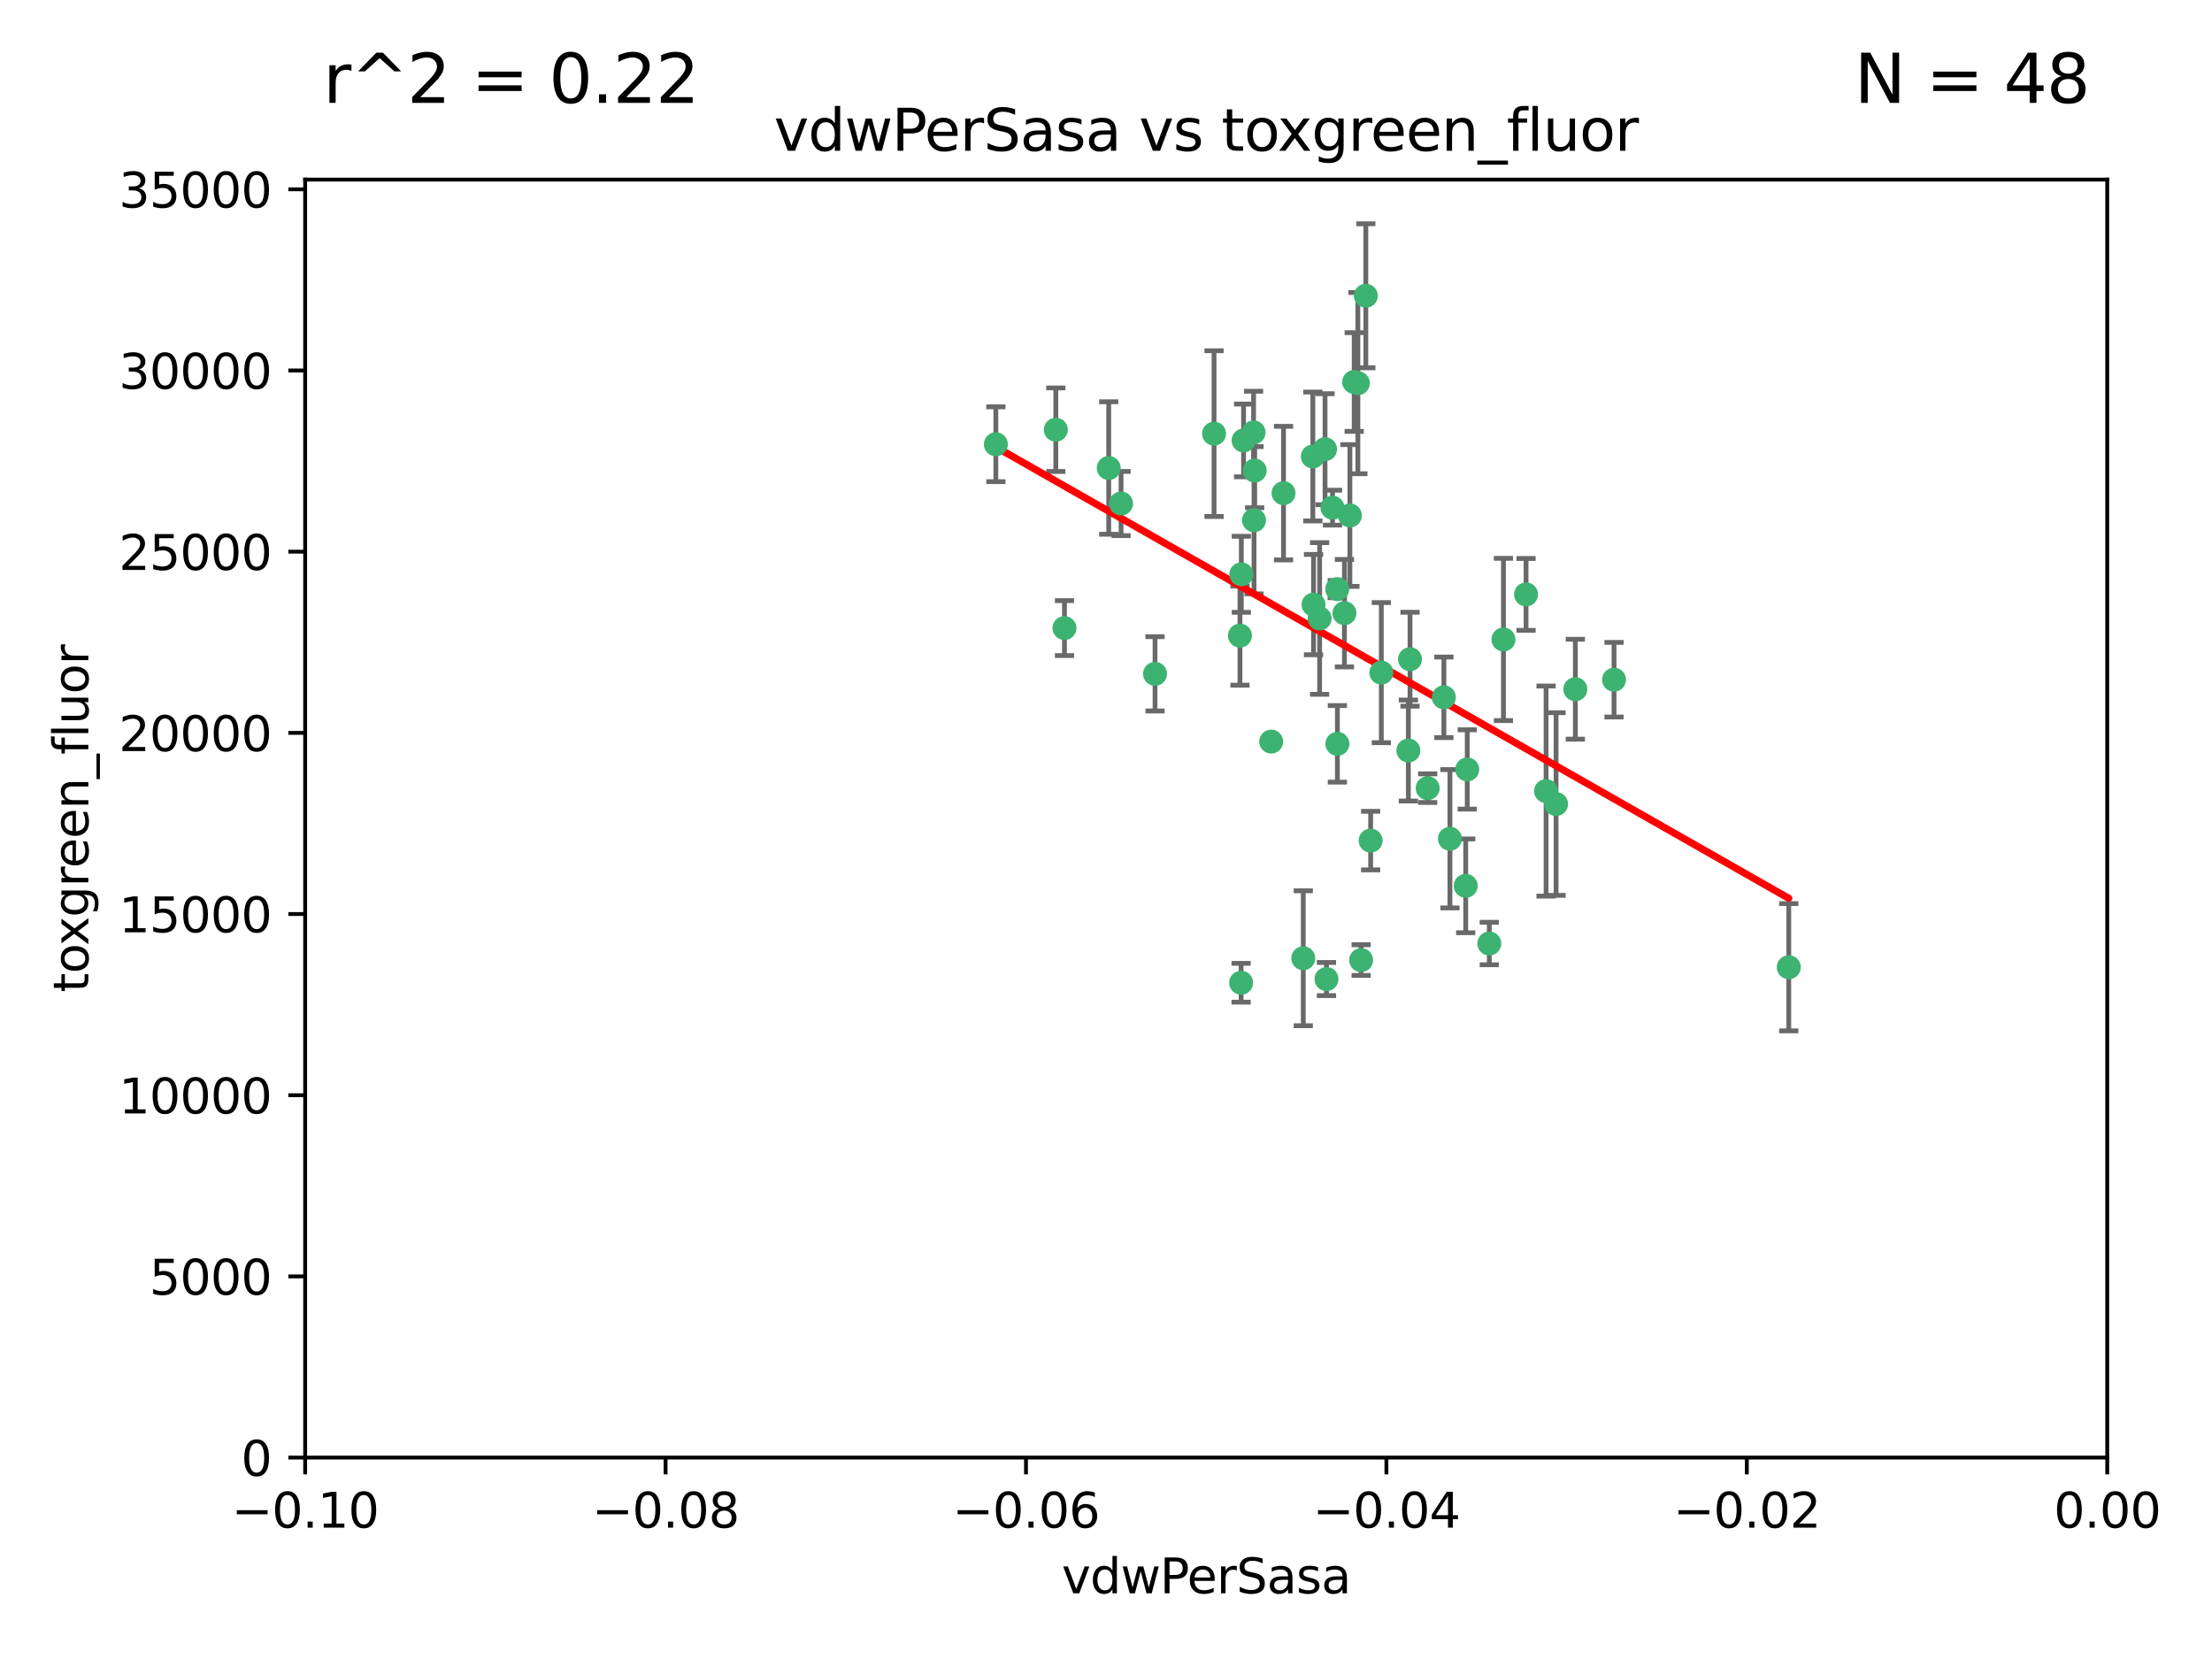 <?xml version="1.0" encoding="utf-8" standalone="no"?>
<!DOCTYPE svg PUBLIC "-//W3C//DTD SVG 1.1//EN"
  "http://www.w3.org/Graphics/SVG/1.1/DTD/svg11.dtd">
<svg xmlns:xlink="http://www.w3.org/1999/xlink" width="460.8pt" height="345.6pt" viewBox="0 0 460.8 345.6" xmlns="http://www.w3.org/2000/svg" version="1.1">
 <defs>
  <style type="text/css">*{stroke-linejoin: round; stroke-linecap: butt}</style>
 </defs>
 <g id="figure_1">
  <g id="patch_1">
   <path d="M 0 345.6 
L 460.8 345.6 
L 460.8 0 
L 0 0 
z
" style="fill: #ffffff"/>
  </g>
  <g id="axes_1">
   <g id="patch_2">
    <path d="M 63.571 303.64 
L 438.975 303.64 
L 438.975 37.411 
L 63.571 37.411 
z
" style="fill: #ffffff"/>
   </g>
   <g id="PathCollection_1">
    <defs>
     <path id="mb88986f0f3" d="M 0 1.118 
C 0.297 1.118 0.581 1 0.791 0.791 
C 1 0.581 1.118 0.297 1.118 0 
C 1.118 -0.297 1 -0.581 0.791 -0.791 
C 0.581 -1 0.297 -1.118 0 -1.118 
C -0.297 -1.118 -0.581 -1 -0.791 -0.791 
C -1 -0.581 -1.118 -0.297 -1.118 0 
C -1.118 0.297 -1 0.581 -0.791 0.791 
C -0.581 1 -0.297 1.118 0 1.118 
z
" style="stroke: #3cb371"/>
    </defs>
    <g clip-path="url(#p74498414a0)">
     <use xlink:href="#mb88986f0f3" x="261.374" y="98.026" style="fill: #3cb371; stroke: #3cb371"/>
     <use xlink:href="#mb88986f0f3" x="273.49" y="95.094" style="fill: #3cb371; stroke: #3cb371"/>
     <use xlink:href="#mb88986f0f3" x="219.944" y="89.516" style="fill: #3cb371; stroke: #3cb371"/>
     <use xlink:href="#mb88986f0f3" x="282.1" y="79.578" style="fill: #3cb371; stroke: #3cb371"/>
     <use xlink:href="#mb88986f0f3" x="267.381" y="102.727" style="fill: #3cb371; stroke: #3cb371"/>
     <use xlink:href="#mb88986f0f3" x="274.902" y="128.839" style="fill: #3cb371; stroke: #3cb371"/>
     <use xlink:href="#mb88986f0f3" x="293.731" y="137.321" style="fill: #3cb371; stroke: #3cb371"/>
     <use xlink:href="#mb88986f0f3" x="259.057" y="91.754" style="fill: #3cb371; stroke: #3cb371"/>
     <use xlink:href="#mb88986f0f3" x="273.633" y="125.947" style="fill: #3cb371; stroke: #3cb371"/>
     <use xlink:href="#mb88986f0f3" x="264.81" y="154.483" style="fill: #3cb371; stroke: #3cb371"/>
     <use xlink:href="#mb88986f0f3" x="281.206" y="107.386" style="fill: #3cb371; stroke: #3cb371"/>
     <use xlink:href="#mb88986f0f3" x="258.59" y="119.635" style="fill: #3cb371; stroke: #3cb371"/>
     <use xlink:href="#mb88986f0f3" x="282.869" y="79.819" style="fill: #3cb371; stroke: #3cb371"/>
     <use xlink:href="#mb88986f0f3" x="278.572" y="122.72" style="fill: #3cb371; stroke: #3cb371"/>
     <use xlink:href="#mb88986f0f3" x="276.328" y="203.953" style="fill: #3cb371; stroke: #3cb371"/>
     <use xlink:href="#mb88986f0f3" x="261.143" y="90.084" style="fill: #3cb371; stroke: #3cb371"/>
     <use xlink:href="#mb88986f0f3" x="278.602" y="154.954" style="fill: #3cb371; stroke: #3cb371"/>
     <use xlink:href="#mb88986f0f3" x="233.536" y="104.896" style="fill: #3cb371; stroke: #3cb371"/>
     <use xlink:href="#mb88986f0f3" x="293.388" y="156.348" style="fill: #3cb371; stroke: #3cb371"/>
     <use xlink:href="#mb88986f0f3" x="277.586" y="105.756" style="fill: #3cb371; stroke: #3cb371"/>
     <use xlink:href="#mb88986f0f3" x="230.966" y="97.498" style="fill: #3cb371; stroke: #3cb371"/>
     <use xlink:href="#mb88986f0f3" x="207.456" y="92.545" style="fill: #3cb371; stroke: #3cb371"/>
     <use xlink:href="#mb88986f0f3" x="252.908" y="90.332" style="fill: #3cb371; stroke: #3cb371"/>
     <use xlink:href="#mb88986f0f3" x="283.547" y="200.005" style="fill: #3cb371; stroke: #3cb371"/>
     <use xlink:href="#mb88986f0f3" x="221.75" y="130.84" style="fill: #3cb371; stroke: #3cb371"/>
     <use xlink:href="#mb88986f0f3" x="271.497" y="199.62" style="fill: #3cb371; stroke: #3cb371"/>
     <use xlink:href="#mb88986f0f3" x="261.237" y="108.373" style="fill: #3cb371; stroke: #3cb371"/>
     <use xlink:href="#mb88986f0f3" x="240.614" y="140.37" style="fill: #3cb371; stroke: #3cb371"/>
     <use xlink:href="#mb88986f0f3" x="276.03" y="93.572" style="fill: #3cb371; stroke: #3cb371"/>
     <use xlink:href="#mb88986f0f3" x="280.072" y="127.738" style="fill: #3cb371; stroke: #3cb371"/>
     <use xlink:href="#mb88986f0f3" x="300.789" y="145.262" style="fill: #3cb371; stroke: #3cb371"/>
     <use xlink:href="#mb88986f0f3" x="287.754" y="140.122" style="fill: #3cb371; stroke: #3cb371"/>
     <use xlink:href="#mb88986f0f3" x="284.527" y="61.614" style="fill: #3cb371; stroke: #3cb371"/>
     <use xlink:href="#mb88986f0f3" x="258.305" y="132.411" style="fill: #3cb371; stroke: #3cb371"/>
     <use xlink:href="#mb88986f0f3" x="258.546" y="204.723" style="fill: #3cb371; stroke: #3cb371"/>
     <use xlink:href="#mb88986f0f3" x="297.408" y="164.19" style="fill: #3cb371; stroke: #3cb371"/>
     <use xlink:href="#mb88986f0f3" x="313.198" y="133.213" style="fill: #3cb371; stroke: #3cb371"/>
     <use xlink:href="#mb88986f0f3" x="305.654" y="160.289" style="fill: #3cb371; stroke: #3cb371"/>
     <use xlink:href="#mb88986f0f3" x="310.249" y="196.552" style="fill: #3cb371; stroke: #3cb371"/>
     <use xlink:href="#mb88986f0f3" x="302.048" y="174.728" style="fill: #3cb371; stroke: #3cb371"/>
     <use xlink:href="#mb88986f0f3" x="336.23" y="141.593" style="fill: #3cb371; stroke: #3cb371"/>
     <use xlink:href="#mb88986f0f3" x="285.529" y="175.112" style="fill: #3cb371; stroke: #3cb371"/>
     <use xlink:href="#mb88986f0f3" x="322.074" y="164.794" style="fill: #3cb371; stroke: #3cb371"/>
     <use xlink:href="#mb88986f0f3" x="328.173" y="143.576" style="fill: #3cb371; stroke: #3cb371"/>
     <use xlink:href="#mb88986f0f3" x="324.157" y="167.495" style="fill: #3cb371; stroke: #3cb371"/>
     <use xlink:href="#mb88986f0f3" x="317.903" y="123.828" style="fill: #3cb371; stroke: #3cb371"/>
     <use xlink:href="#mb88986f0f3" x="372.634" y="201.488" style="fill: #3cb371; stroke: #3cb371"/>
     <use xlink:href="#mb88986f0f3" x="305.333" y="184.534" style="fill: #3cb371; stroke: #3cb371"/>
    </g>
   </g>
   <g id="matplotlib.axis_1">
    <g id="xtick_1">
     <g id="line2d_1">
      <defs>
       <path id="med57d0c185" d="M 0 0 
L 0 3.5 
" style="stroke: #000000; stroke-width: 0.8"/>
      </defs>
      <g>
       <use xlink:href="#med57d0c185" x="63.571" y="303.64" style="stroke: #000000; stroke-width: 0.8"/>
      </g>
     </g>
     <g id="text_1">
      <!-- −0.10 -->
      <g transform="translate(48.249 318.238)scale(0.1 -0.1)">
       <defs>
        <path id="DejaVuSans-2212" d="M 678 2272 
L 4684 2272 
L 4684 1741 
L 678 1741 
L 678 2272 
z
" transform="scale(0.016)"/>
        <path id="DejaVuSans-30" d="M 2034 4250 
Q 1547 4250 1301 3770 
Q 1056 3291 1056 2328 
Q 1056 1369 1301 889 
Q 1547 409 2034 409 
Q 2525 409 2770 889 
Q 3016 1369 3016 2328 
Q 3016 3291 2770 3770 
Q 2525 4250 2034 4250 
z
M 2034 4750 
Q 2819 4750 3233 4129 
Q 3647 3509 3647 2328 
Q 3647 1150 3233 529 
Q 2819 -91 2034 -91 
Q 1250 -91 836 529 
Q 422 1150 422 2328 
Q 422 3509 836 4129 
Q 1250 4750 2034 4750 
z
" transform="scale(0.016)"/>
        <path id="DejaVuSans-2e" d="M 684 794 
L 1344 794 
L 1344 0 
L 684 0 
L 684 794 
z
" transform="scale(0.016)"/>
        <path id="DejaVuSans-31" d="M 794 531 
L 1825 531 
L 1825 4091 
L 703 3866 
L 703 4441 
L 1819 4666 
L 2450 4666 
L 2450 531 
L 3481 531 
L 3481 0 
L 794 0 
L 794 531 
z
" transform="scale(0.016)"/>
       </defs>
       <use xlink:href="#DejaVuSans-2212"/>
       <use xlink:href="#DejaVuSans-30" x="83.789"/>
       <use xlink:href="#DejaVuSans-2e" x="147.412"/>
       <use xlink:href="#DejaVuSans-31" x="179.199"/>
       <use xlink:href="#DejaVuSans-30" x="242.822"/>
      </g>
     </g>
    </g>
    <g id="xtick_2">
     <g id="line2d_2">
      <g>
       <use xlink:href="#med57d0c185" x="138.652" y="303.64" style="stroke: #000000; stroke-width: 0.8"/>
      </g>
     </g>
     <g id="text_2">
      <!-- −0.08 -->
      <g transform="translate(123.329 318.238)scale(0.1 -0.1)">
       <defs>
        <path id="DejaVuSans-38" d="M 2034 2216 
Q 1584 2216 1326 1975 
Q 1069 1734 1069 1313 
Q 1069 891 1326 650 
Q 1584 409 2034 409 
Q 2484 409 2743 651 
Q 3003 894 3003 1313 
Q 3003 1734 2745 1975 
Q 2488 2216 2034 2216 
z
M 1403 2484 
Q 997 2584 770 2862 
Q 544 3141 544 3541 
Q 544 4100 942 4425 
Q 1341 4750 2034 4750 
Q 2731 4750 3128 4425 
Q 3525 4100 3525 3541 
Q 3525 3141 3298 2862 
Q 3072 2584 2669 2484 
Q 3125 2378 3379 2068 
Q 3634 1759 3634 1313 
Q 3634 634 3220 271 
Q 2806 -91 2034 -91 
Q 1263 -91 848 271 
Q 434 634 434 1313 
Q 434 1759 690 2068 
Q 947 2378 1403 2484 
z
M 1172 3481 
Q 1172 3119 1398 2916 
Q 1625 2713 2034 2713 
Q 2441 2713 2670 2916 
Q 2900 3119 2900 3481 
Q 2900 3844 2670 4047 
Q 2441 4250 2034 4250 
Q 1625 4250 1398 4047 
Q 1172 3844 1172 3481 
z
" transform="scale(0.016)"/>
       </defs>
       <use xlink:href="#DejaVuSans-2212"/>
       <use xlink:href="#DejaVuSans-30" x="83.789"/>
       <use xlink:href="#DejaVuSans-2e" x="147.412"/>
       <use xlink:href="#DejaVuSans-30" x="179.199"/>
       <use xlink:href="#DejaVuSans-38" x="242.822"/>
      </g>
     </g>
    </g>
    <g id="xtick_3">
     <g id="line2d_3">
      <g>
       <use xlink:href="#med57d0c185" x="213.733" y="303.64" style="stroke: #000000; stroke-width: 0.8"/>
      </g>
     </g>
     <g id="text_3">
      <!-- −0.06 -->
      <g transform="translate(198.41 318.238)scale(0.1 -0.1)">
       <defs>
        <path id="DejaVuSans-36" d="M 2113 2584 
Q 1688 2584 1439 2293 
Q 1191 2003 1191 1497 
Q 1191 994 1439 701 
Q 1688 409 2113 409 
Q 2538 409 2786 701 
Q 3034 994 3034 1497 
Q 3034 2003 2786 2293 
Q 2538 2584 2113 2584 
z
M 3366 4563 
L 3366 3988 
Q 3128 4100 2886 4159 
Q 2644 4219 2406 4219 
Q 1781 4219 1451 3797 
Q 1122 3375 1075 2522 
Q 1259 2794 1537 2939 
Q 1816 3084 2150 3084 
Q 2853 3084 3261 2657 
Q 3669 2231 3669 1497 
Q 3669 778 3244 343 
Q 2819 -91 2113 -91 
Q 1303 -91 875 529 
Q 447 1150 447 2328 
Q 447 3434 972 4092 
Q 1497 4750 2381 4750 
Q 2619 4750 2861 4703 
Q 3103 4656 3366 4563 
z
" transform="scale(0.016)"/>
       </defs>
       <use xlink:href="#DejaVuSans-2212"/>
       <use xlink:href="#DejaVuSans-30" x="83.789"/>
       <use xlink:href="#DejaVuSans-2e" x="147.412"/>
       <use xlink:href="#DejaVuSans-30" x="179.199"/>
       <use xlink:href="#DejaVuSans-36" x="242.822"/>
      </g>
     </g>
    </g>
    <g id="xtick_4">
     <g id="line2d_4">
      <g>
       <use xlink:href="#med57d0c185" x="288.813" y="303.64" style="stroke: #000000; stroke-width: 0.8"/>
      </g>
     </g>
     <g id="text_4">
      <!-- −0.04 -->
      <g transform="translate(273.491 318.238)scale(0.1 -0.1)">
       <defs>
        <path id="DejaVuSans-34" d="M 2419 4116 
L 825 1625 
L 2419 1625 
L 2419 4116 
z
M 2253 4666 
L 3047 4666 
L 3047 1625 
L 3713 1625 
L 3713 1100 
L 3047 1100 
L 3047 0 
L 2419 0 
L 2419 1100 
L 313 1100 
L 313 1709 
L 2253 4666 
z
" transform="scale(0.016)"/>
       </defs>
       <use xlink:href="#DejaVuSans-2212"/>
       <use xlink:href="#DejaVuSans-30" x="83.789"/>
       <use xlink:href="#DejaVuSans-2e" x="147.412"/>
       <use xlink:href="#DejaVuSans-30" x="179.199"/>
       <use xlink:href="#DejaVuSans-34" x="242.822"/>
      </g>
     </g>
    </g>
    <g id="xtick_5">
     <g id="line2d_5">
      <g>
       <use xlink:href="#med57d0c185" x="363.894" y="303.64" style="stroke: #000000; stroke-width: 0.8"/>
      </g>
     </g>
     <g id="text_5">
      <!-- −0.02 -->
      <g transform="translate(348.572 318.238)scale(0.1 -0.1)">
       <defs>
        <path id="DejaVuSans-32" d="M 1228 531 
L 3431 531 
L 3431 0 
L 469 0 
L 469 531 
Q 828 903 1448 1529 
Q 2069 2156 2228 2338 
Q 2531 2678 2651 2914 
Q 2772 3150 2772 3378 
Q 2772 3750 2511 3984 
Q 2250 4219 1831 4219 
Q 1534 4219 1204 4116 
Q 875 4013 500 3803 
L 500 4441 
Q 881 4594 1212 4672 
Q 1544 4750 1819 4750 
Q 2544 4750 2975 4387 
Q 3406 4025 3406 3419 
Q 3406 3131 3298 2873 
Q 3191 2616 2906 2266 
Q 2828 2175 2409 1742 
Q 1991 1309 1228 531 
z
" transform="scale(0.016)"/>
       </defs>
       <use xlink:href="#DejaVuSans-2212"/>
       <use xlink:href="#DejaVuSans-30" x="83.789"/>
       <use xlink:href="#DejaVuSans-2e" x="147.412"/>
       <use xlink:href="#DejaVuSans-30" x="179.199"/>
       <use xlink:href="#DejaVuSans-32" x="242.822"/>
      </g>
     </g>
    </g>
    <g id="xtick_6">
     <g id="line2d_6">
      <g>
       <use xlink:href="#med57d0c185" x="438.975" y="303.64" style="stroke: #000000; stroke-width: 0.8"/>
      </g>
     </g>
     <g id="text_6">
      <!-- 0.00 -->
      <g transform="translate(427.842 318.238)scale(0.1 -0.1)">
       <use xlink:href="#DejaVuSans-30"/>
       <use xlink:href="#DejaVuSans-2e" x="63.623"/>
       <use xlink:href="#DejaVuSans-30" x="95.41"/>
       <use xlink:href="#DejaVuSans-30" x="159.033"/>
      </g>
     </g>
    </g>
    <g id="text_7">
     <!-- vdwPerSasa -->
     <g transform="translate(221.178 331.917)scale(0.1 -0.1)">
      <defs>
       <path id="DejaVuSans-76" d="M 191 3500 
L 800 3500 
L 1894 563 
L 2988 3500 
L 3597 3500 
L 2284 0 
L 1503 0 
L 191 3500 
z
" transform="scale(0.016)"/>
       <path id="DejaVuSans-64" d="M 2906 2969 
L 2906 4863 
L 3481 4863 
L 3481 0 
L 2906 0 
L 2906 525 
Q 2725 213 2448 61 
Q 2172 -91 1784 -91 
Q 1150 -91 751 415 
Q 353 922 353 1747 
Q 353 2572 751 3078 
Q 1150 3584 1784 3584 
Q 2172 3584 2448 3432 
Q 2725 3281 2906 2969 
z
M 947 1747 
Q 947 1113 1208 752 
Q 1469 391 1925 391 
Q 2381 391 2643 752 
Q 2906 1113 2906 1747 
Q 2906 2381 2643 2742 
Q 2381 3103 1925 3103 
Q 1469 3103 1208 2742 
Q 947 2381 947 1747 
z
" transform="scale(0.016)"/>
       <path id="DejaVuSans-77" d="M 269 3500 
L 844 3500 
L 1563 769 
L 2278 3500 
L 2956 3500 
L 3675 769 
L 4391 3500 
L 4966 3500 
L 4050 0 
L 3372 0 
L 2619 2869 
L 1863 0 
L 1184 0 
L 269 3500 
z
" transform="scale(0.016)"/>
       <path id="DejaVuSans-50" d="M 1259 4147 
L 1259 2394 
L 2053 2394 
Q 2494 2394 2734 2622 
Q 2975 2850 2975 3272 
Q 2975 3691 2734 3919 
Q 2494 4147 2053 4147 
L 1259 4147 
z
M 628 4666 
L 2053 4666 
Q 2838 4666 3239 4311 
Q 3641 3956 3641 3272 
Q 3641 2581 3239 2228 
Q 2838 1875 2053 1875 
L 1259 1875 
L 1259 0 
L 628 0 
L 628 4666 
z
" transform="scale(0.016)"/>
       <path id="DejaVuSans-65" d="M 3597 1894 
L 3597 1613 
L 953 1613 
Q 991 1019 1311 708 
Q 1631 397 2203 397 
Q 2534 397 2845 478 
Q 3156 559 3463 722 
L 3463 178 
Q 3153 47 2828 -22 
Q 2503 -91 2169 -91 
Q 1331 -91 842 396 
Q 353 884 353 1716 
Q 353 2575 817 3079 
Q 1281 3584 2069 3584 
Q 2775 3584 3186 3129 
Q 3597 2675 3597 1894 
z
M 3022 2063 
Q 3016 2534 2758 2815 
Q 2500 3097 2075 3097 
Q 1594 3097 1305 2825 
Q 1016 2553 972 2059 
L 3022 2063 
z
" transform="scale(0.016)"/>
       <path id="DejaVuSans-72" d="M 2631 2963 
Q 2534 3019 2420 3045 
Q 2306 3072 2169 3072 
Q 1681 3072 1420 2755 
Q 1159 2438 1159 1844 
L 1159 0 
L 581 0 
L 581 3500 
L 1159 3500 
L 1159 2956 
Q 1341 3275 1631 3429 
Q 1922 3584 2338 3584 
Q 2397 3584 2469 3576 
Q 2541 3569 2628 3553 
L 2631 2963 
z
" transform="scale(0.016)"/>
       <path id="DejaVuSans-53" d="M 3425 4513 
L 3425 3897 
Q 3066 4069 2747 4153 
Q 2428 4238 2131 4238 
Q 1616 4238 1336 4038 
Q 1056 3838 1056 3469 
Q 1056 3159 1242 3001 
Q 1428 2844 1947 2747 
L 2328 2669 
Q 3034 2534 3370 2195 
Q 3706 1856 3706 1288 
Q 3706 609 3251 259 
Q 2797 -91 1919 -91 
Q 1588 -91 1214 -16 
Q 841 59 441 206 
L 441 856 
Q 825 641 1194 531 
Q 1563 422 1919 422 
Q 2459 422 2753 634 
Q 3047 847 3047 1241 
Q 3047 1584 2836 1778 
Q 2625 1972 2144 2069 
L 1759 2144 
Q 1053 2284 737 2584 
Q 422 2884 422 3419 
Q 422 4038 858 4394 
Q 1294 4750 2059 4750 
Q 2388 4750 2728 4690 
Q 3069 4631 3425 4513 
z
" transform="scale(0.016)"/>
       <path id="DejaVuSans-61" d="M 2194 1759 
Q 1497 1759 1228 1600 
Q 959 1441 959 1056 
Q 959 750 1161 570 
Q 1363 391 1709 391 
Q 2188 391 2477 730 
Q 2766 1069 2766 1631 
L 2766 1759 
L 2194 1759 
z
M 3341 1997 
L 3341 0 
L 2766 0 
L 2766 531 
Q 2569 213 2275 61 
Q 1981 -91 1556 -91 
Q 1019 -91 701 211 
Q 384 513 384 1019 
Q 384 1609 779 1909 
Q 1175 2209 1959 2209 
L 2766 2209 
L 2766 2266 
Q 2766 2663 2505 2880 
Q 2244 3097 1772 3097 
Q 1472 3097 1187 3025 
Q 903 2953 641 2809 
L 641 3341 
Q 956 3463 1253 3523 
Q 1550 3584 1831 3584 
Q 2591 3584 2966 3190 
Q 3341 2797 3341 1997 
z
" transform="scale(0.016)"/>
       <path id="DejaVuSans-73" d="M 2834 3397 
L 2834 2853 
Q 2591 2978 2328 3040 
Q 2066 3103 1784 3103 
Q 1356 3103 1142 2972 
Q 928 2841 928 2578 
Q 928 2378 1081 2264 
Q 1234 2150 1697 2047 
L 1894 2003 
Q 2506 1872 2764 1633 
Q 3022 1394 3022 966 
Q 3022 478 2636 193 
Q 2250 -91 1575 -91 
Q 1294 -91 989 -36 
Q 684 19 347 128 
L 347 722 
Q 666 556 975 473 
Q 1284 391 1588 391 
Q 1994 391 2212 530 
Q 2431 669 2431 922 
Q 2431 1156 2273 1281 
Q 2116 1406 1581 1522 
L 1381 1569 
Q 847 1681 609 1914 
Q 372 2147 372 2553 
Q 372 3047 722 3315 
Q 1072 3584 1716 3584 
Q 2034 3584 2315 3537 
Q 2597 3491 2834 3397 
z
" transform="scale(0.016)"/>
      </defs>
      <use xlink:href="#DejaVuSans-76"/>
      <use xlink:href="#DejaVuSans-64" x="59.18"/>
      <use xlink:href="#DejaVuSans-77" x="122.656"/>
      <use xlink:href="#DejaVuSans-50" x="204.443"/>
      <use xlink:href="#DejaVuSans-65" x="261.121"/>
      <use xlink:href="#DejaVuSans-72" x="322.645"/>
      <use xlink:href="#DejaVuSans-53" x="363.758"/>
      <use xlink:href="#DejaVuSans-61" x="427.234"/>
      <use xlink:href="#DejaVuSans-73" x="488.514"/>
      <use xlink:href="#DejaVuSans-61" x="540.613"/>
     </g>
    </g>
   </g>
   <g id="matplotlib.axis_2">
    <g id="ytick_1">
     <g id="line2d_7">
      <defs>
       <path id="m51e994de26" d="M 0 0 
L -3.5 0 
" style="stroke: #000000; stroke-width: 0.8"/>
      </defs>
      <g>
       <use xlink:href="#m51e994de26" x="63.571" y="303.64" style="stroke: #000000; stroke-width: 0.8"/>
      </g>
     </g>
     <g id="text_8">
      <!-- 0 -->
      <g transform="translate(50.209 307.439)scale(0.1 -0.1)">
       <use xlink:href="#DejaVuSans-30"/>
      </g>
     </g>
    </g>
    <g id="ytick_2">
     <g id="line2d_8">
      <g>
       <use xlink:href="#m51e994de26" x="63.571" y="265.897" style="stroke: #000000; stroke-width: 0.8"/>
      </g>
     </g>
     <g id="text_9">
      <!-- 5000 -->
      <g transform="translate(31.121 269.696)scale(0.1 -0.1)">
       <defs>
        <path id="DejaVuSans-35" d="M 691 4666 
L 3169 4666 
L 3169 4134 
L 1269 4134 
L 1269 2991 
Q 1406 3038 1543 3061 
Q 1681 3084 1819 3084 
Q 2600 3084 3056 2656 
Q 3513 2228 3513 1497 
Q 3513 744 3044 326 
Q 2575 -91 1722 -91 
Q 1428 -91 1123 -41 
Q 819 9 494 109 
L 494 744 
Q 775 591 1075 516 
Q 1375 441 1709 441 
Q 2250 441 2565 725 
Q 2881 1009 2881 1497 
Q 2881 1984 2565 2268 
Q 2250 2553 1709 2553 
Q 1456 2553 1204 2497 
Q 953 2441 691 2322 
L 691 4666 
z
" transform="scale(0.016)"/>
       </defs>
       <use xlink:href="#DejaVuSans-35"/>
       <use xlink:href="#DejaVuSans-30" x="63.623"/>
       <use xlink:href="#DejaVuSans-30" x="127.246"/>
       <use xlink:href="#DejaVuSans-30" x="190.869"/>
      </g>
     </g>
    </g>
    <g id="ytick_3">
     <g id="line2d_9">
      <g>
       <use xlink:href="#m51e994de26" x="63.571" y="228.154" style="stroke: #000000; stroke-width: 0.8"/>
      </g>
     </g>
     <g id="text_10">
      <!-- 10000 -->
      <g transform="translate(24.759 231.953)scale(0.1 -0.1)">
       <use xlink:href="#DejaVuSans-31"/>
       <use xlink:href="#DejaVuSans-30" x="63.623"/>
       <use xlink:href="#DejaVuSans-30" x="127.246"/>
       <use xlink:href="#DejaVuSans-30" x="190.869"/>
       <use xlink:href="#DejaVuSans-30" x="254.492"/>
      </g>
     </g>
    </g>
    <g id="ytick_4">
     <g id="line2d_10">
      <g>
       <use xlink:href="#m51e994de26" x="63.571" y="190.411" style="stroke: #000000; stroke-width: 0.8"/>
      </g>
     </g>
     <g id="text_11">
      <!-- 15000 -->
      <g transform="translate(24.759 194.21)scale(0.1 -0.1)">
       <use xlink:href="#DejaVuSans-31"/>
       <use xlink:href="#DejaVuSans-35" x="63.623"/>
       <use xlink:href="#DejaVuSans-30" x="127.246"/>
       <use xlink:href="#DejaVuSans-30" x="190.869"/>
       <use xlink:href="#DejaVuSans-30" x="254.492"/>
      </g>
     </g>
    </g>
    <g id="ytick_5">
     <g id="line2d_11">
      <g>
       <use xlink:href="#m51e994de26" x="63.571" y="152.668" style="stroke: #000000; stroke-width: 0.8"/>
      </g>
     </g>
     <g id="text_12">
      <!-- 20000 -->
      <g transform="translate(24.759 156.467)scale(0.1 -0.1)">
       <use xlink:href="#DejaVuSans-32"/>
       <use xlink:href="#DejaVuSans-30" x="63.623"/>
       <use xlink:href="#DejaVuSans-30" x="127.246"/>
       <use xlink:href="#DejaVuSans-30" x="190.869"/>
       <use xlink:href="#DejaVuSans-30" x="254.492"/>
      </g>
     </g>
    </g>
    <g id="ytick_6">
     <g id="line2d_12">
      <g>
       <use xlink:href="#m51e994de26" x="63.571" y="114.925" style="stroke: #000000; stroke-width: 0.8"/>
      </g>
     </g>
     <g id="text_13">
      <!-- 25000 -->
      <g transform="translate(24.759 118.724)scale(0.1 -0.1)">
       <use xlink:href="#DejaVuSans-32"/>
       <use xlink:href="#DejaVuSans-35" x="63.623"/>
       <use xlink:href="#DejaVuSans-30" x="127.246"/>
       <use xlink:href="#DejaVuSans-30" x="190.869"/>
       <use xlink:href="#DejaVuSans-30" x="254.492"/>
      </g>
     </g>
    </g>
    <g id="ytick_7">
     <g id="line2d_13">
      <g>
       <use xlink:href="#m51e994de26" x="63.571" y="77.181" style="stroke: #000000; stroke-width: 0.8"/>
      </g>
     </g>
     <g id="text_14">
      <!-- 30000 -->
      <g transform="translate(24.759 80.981)scale(0.1 -0.1)">
       <defs>
        <path id="DejaVuSans-33" d="M 2597 2516 
Q 3050 2419 3304 2112 
Q 3559 1806 3559 1356 
Q 3559 666 3084 287 
Q 2609 -91 1734 -91 
Q 1441 -91 1130 -33 
Q 819 25 488 141 
L 488 750 
Q 750 597 1062 519 
Q 1375 441 1716 441 
Q 2309 441 2620 675 
Q 2931 909 2931 1356 
Q 2931 1769 2642 2001 
Q 2353 2234 1838 2234 
L 1294 2234 
L 1294 2753 
L 1863 2753 
Q 2328 2753 2575 2939 
Q 2822 3125 2822 3475 
Q 2822 3834 2567 4026 
Q 2313 4219 1838 4219 
Q 1578 4219 1281 4162 
Q 984 4106 628 3988 
L 628 4550 
Q 988 4650 1302 4700 
Q 1616 4750 1894 4750 
Q 2613 4750 3031 4423 
Q 3450 4097 3450 3541 
Q 3450 3153 3228 2886 
Q 3006 2619 2597 2516 
z
" transform="scale(0.016)"/>
       </defs>
       <use xlink:href="#DejaVuSans-33"/>
       <use xlink:href="#DejaVuSans-30" x="63.623"/>
       <use xlink:href="#DejaVuSans-30" x="127.246"/>
       <use xlink:href="#DejaVuSans-30" x="190.869"/>
       <use xlink:href="#DejaVuSans-30" x="254.492"/>
      </g>
     </g>
    </g>
    <g id="ytick_8">
     <g id="line2d_14">
      <g>
       <use xlink:href="#m51e994de26" x="63.571" y="39.438" style="stroke: #000000; stroke-width: 0.8"/>
      </g>
     </g>
     <g id="text_15">
      <!-- 35000 -->
      <g transform="translate(24.759 43.238)scale(0.1 -0.1)">
       <use xlink:href="#DejaVuSans-33"/>
       <use xlink:href="#DejaVuSans-35" x="63.623"/>
       <use xlink:href="#DejaVuSans-30" x="127.246"/>
       <use xlink:href="#DejaVuSans-30" x="190.869"/>
       <use xlink:href="#DejaVuSans-30" x="254.492"/>
      </g>
     </g>
    </g>
    <g id="text_16">
     <!-- toxgreen_fluor -->
     <g transform="translate(18.401 206.72)rotate(-90)scale(0.1 -0.1)">
      <defs>
       <path id="DejaVuSans-74" d="M 1172 4494 
L 1172 3500 
L 2356 3500 
L 2356 3053 
L 1172 3053 
L 1172 1153 
Q 1172 725 1289 603 
Q 1406 481 1766 481 
L 2356 481 
L 2356 0 
L 1766 0 
Q 1100 0 847 248 
Q 594 497 594 1153 
L 594 3053 
L 172 3053 
L 172 3500 
L 594 3500 
L 594 4494 
L 1172 4494 
z
" transform="scale(0.016)"/>
       <path id="DejaVuSans-6f" d="M 1959 3097 
Q 1497 3097 1228 2736 
Q 959 2375 959 1747 
Q 959 1119 1226 758 
Q 1494 397 1959 397 
Q 2419 397 2687 759 
Q 2956 1122 2956 1747 
Q 2956 2369 2687 2733 
Q 2419 3097 1959 3097 
z
M 1959 3584 
Q 2709 3584 3137 3096 
Q 3566 2609 3566 1747 
Q 3566 888 3137 398 
Q 2709 -91 1959 -91 
Q 1206 -91 779 398 
Q 353 888 353 1747 
Q 353 2609 779 3096 
Q 1206 3584 1959 3584 
z
" transform="scale(0.016)"/>
       <path id="DejaVuSans-78" d="M 3513 3500 
L 2247 1797 
L 3578 0 
L 2900 0 
L 1881 1375 
L 863 0 
L 184 0 
L 1544 1831 
L 300 3500 
L 978 3500 
L 1906 2253 
L 2834 3500 
L 3513 3500 
z
" transform="scale(0.016)"/>
       <path id="DejaVuSans-67" d="M 2906 1791 
Q 2906 2416 2648 2759 
Q 2391 3103 1925 3103 
Q 1463 3103 1205 2759 
Q 947 2416 947 1791 
Q 947 1169 1205 825 
Q 1463 481 1925 481 
Q 2391 481 2648 825 
Q 2906 1169 2906 1791 
z
M 3481 434 
Q 3481 -459 3084 -895 
Q 2688 -1331 1869 -1331 
Q 1566 -1331 1297 -1286 
Q 1028 -1241 775 -1147 
L 775 -588 
Q 1028 -725 1275 -790 
Q 1522 -856 1778 -856 
Q 2344 -856 2625 -561 
Q 2906 -266 2906 331 
L 2906 616 
Q 2728 306 2450 153 
Q 2172 0 1784 0 
Q 1141 0 747 490 
Q 353 981 353 1791 
Q 353 2603 747 3093 
Q 1141 3584 1784 3584 
Q 2172 3584 2450 3431 
Q 2728 3278 2906 2969 
L 2906 3500 
L 3481 3500 
L 3481 434 
z
" transform="scale(0.016)"/>
       <path id="DejaVuSans-6e" d="M 3513 2113 
L 3513 0 
L 2938 0 
L 2938 2094 
Q 2938 2591 2744 2837 
Q 2550 3084 2163 3084 
Q 1697 3084 1428 2787 
Q 1159 2491 1159 1978 
L 1159 0 
L 581 0 
L 581 3500 
L 1159 3500 
L 1159 2956 
Q 1366 3272 1645 3428 
Q 1925 3584 2291 3584 
Q 2894 3584 3203 3211 
Q 3513 2838 3513 2113 
z
" transform="scale(0.016)"/>
       <path id="DejaVuSans-5f" d="M 3263 -1063 
L 3263 -1509 
L -63 -1509 
L -63 -1063 
L 3263 -1063 
z
" transform="scale(0.016)"/>
       <path id="DejaVuSans-66" d="M 2375 4863 
L 2375 4384 
L 1825 4384 
Q 1516 4384 1395 4259 
Q 1275 4134 1275 3809 
L 1275 3500 
L 2222 3500 
L 2222 3053 
L 1275 3053 
L 1275 0 
L 697 0 
L 697 3053 
L 147 3053 
L 147 3500 
L 697 3500 
L 697 3744 
Q 697 4328 969 4595 
Q 1241 4863 1831 4863 
L 2375 4863 
z
" transform="scale(0.016)"/>
       <path id="DejaVuSans-6c" d="M 603 4863 
L 1178 4863 
L 1178 0 
L 603 0 
L 603 4863 
z
" transform="scale(0.016)"/>
       <path id="DejaVuSans-75" d="M 544 1381 
L 544 3500 
L 1119 3500 
L 1119 1403 
Q 1119 906 1312 657 
Q 1506 409 1894 409 
Q 2359 409 2629 706 
Q 2900 1003 2900 1516 
L 2900 3500 
L 3475 3500 
L 3475 0 
L 2900 0 
L 2900 538 
Q 2691 219 2414 64 
Q 2138 -91 1772 -91 
Q 1169 -91 856 284 
Q 544 659 544 1381 
z
M 1991 3584 
L 1991 3584 
z
" transform="scale(0.016)"/>
      </defs>
      <use xlink:href="#DejaVuSans-74"/>
      <use xlink:href="#DejaVuSans-6f" x="39.209"/>
      <use xlink:href="#DejaVuSans-78" x="97.266"/>
      <use xlink:href="#DejaVuSans-67" x="156.445"/>
      <use xlink:href="#DejaVuSans-72" x="219.922"/>
      <use xlink:href="#DejaVuSans-65" x="258.785"/>
      <use xlink:href="#DejaVuSans-65" x="320.309"/>
      <use xlink:href="#DejaVuSans-6e" x="381.832"/>
      <use xlink:href="#DejaVuSans-5f" x="445.211"/>
      <use xlink:href="#DejaVuSans-66" x="495.211"/>
      <use xlink:href="#DejaVuSans-6c" x="530.416"/>
      <use xlink:href="#DejaVuSans-75" x="558.199"/>
      <use xlink:href="#DejaVuSans-6f" x="621.578"/>
      <use xlink:href="#DejaVuSans-72" x="682.76"/>
     </g>
    </g>
   </g>
   <g id="LineCollection_1">
    <path d="M 261.374 105.772 
L 261.374 90.281 
" clip-path="url(#p74498414a0)" style="fill: none; stroke: #696969"/>
    <path d="M 273.49 108.514 
L 273.49 81.675 
" clip-path="url(#p74498414a0)" style="fill: none; stroke: #696969"/>
    <path d="M 219.944 98.217 
L 219.944 80.815 
" clip-path="url(#p74498414a0)" style="fill: none; stroke: #696969"/>
    <path d="M 282.1 89.863 
L 282.1 69.294 
" clip-path="url(#p74498414a0)" style="fill: none; stroke: #696969"/>
    <path d="M 267.381 116.638 
L 267.381 88.815 
" clip-path="url(#p74498414a0)" style="fill: none; stroke: #696969"/>
    <path d="M 274.902 144.637 
L 274.902 113.041 
" clip-path="url(#p74498414a0)" style="fill: none; stroke: #696969"/>
    <path d="M 293.731 147.102 
L 293.731 127.541 
" clip-path="url(#p74498414a0)" style="fill: none; stroke: #696969"/>
    <path d="M 259.057 99.334 
L 259.057 84.174 
" clip-path="url(#p74498414a0)" style="fill: none; stroke: #696969"/>
    <path d="M 273.633 136.397 
L 273.633 115.497 
" clip-path="url(#p74498414a0)" style="fill: none; stroke: #696969"/>
    <path d="M 264.81 155.048 
L 264.81 153.918 
" clip-path="url(#p74498414a0)" style="fill: none; stroke: #696969"/>
    <path d="M 281.206 122.155 
L 281.206 92.617 
" clip-path="url(#p74498414a0)" style="fill: none; stroke: #696969"/>
    <path d="M 258.59 127.554 
L 258.59 111.717 
" clip-path="url(#p74498414a0)" style="fill: none; stroke: #696969"/>
    <path d="M 282.869 98.693 
L 282.869 60.945 
" clip-path="url(#p74498414a0)" style="fill: none; stroke: #696969"/>
    <path d="M 278.572 124.514 
L 278.572 120.926 
" clip-path="url(#p74498414a0)" style="fill: none; stroke: #696969"/>
    <path d="M 276.328 207.405 
L 276.328 200.501 
" clip-path="url(#p74498414a0)" style="fill: none; stroke: #696969"/>
    <path d="M 261.143 98.668 
L 261.143 81.501 
" clip-path="url(#p74498414a0)" style="fill: none; stroke: #696969"/>
    <path d="M 278.602 162.929 
L 278.602 146.979 
" clip-path="url(#p74498414a0)" style="fill: none; stroke: #696969"/>
    <path d="M 233.536 111.578 
L 233.536 98.214 
" clip-path="url(#p74498414a0)" style="fill: none; stroke: #696969"/>
    <path d="M 293.388 166.868 
L 293.388 145.829 
" clip-path="url(#p74498414a0)" style="fill: none; stroke: #696969"/>
    <path d="M 277.586 109.392 
L 277.586 102.12 
" clip-path="url(#p74498414a0)" style="fill: none; stroke: #696969"/>
    <path d="M 230.966 111.302 
L 230.966 83.693 
" clip-path="url(#p74498414a0)" style="fill: none; stroke: #696969"/>
    <path d="M 207.456 100.341 
L 207.456 84.749 
" clip-path="url(#p74498414a0)" style="fill: none; stroke: #696969"/>
    <path d="M 252.908 107.592 
L 252.908 73.071 
" clip-path="url(#p74498414a0)" style="fill: none; stroke: #696969"/>
    <path d="M 283.547 203.204 
L 283.547 196.806 
" clip-path="url(#p74498414a0)" style="fill: none; stroke: #696969"/>
    <path d="M 221.75 136.561 
L 221.75 125.12 
" clip-path="url(#p74498414a0)" style="fill: none; stroke: #696969"/>
    <path d="M 271.497 213.675 
L 271.497 185.565 
" clip-path="url(#p74498414a0)" style="fill: none; stroke: #696969"/>
    <path d="M 261.237 123.707 
L 261.237 93.039 
" clip-path="url(#p74498414a0)" style="fill: none; stroke: #696969"/>
    <path d="M 240.614 148.106 
L 240.614 132.634 
" clip-path="url(#p74498414a0)" style="fill: none; stroke: #696969"/>
    <path d="M 276.03 105.129 
L 276.03 82.016 
" clip-path="url(#p74498414a0)" style="fill: none; stroke: #696969"/>
    <path d="M 280.072 138.926 
L 280.072 116.549 
" clip-path="url(#p74498414a0)" style="fill: none; stroke: #696969"/>
    <path d="M 300.789 153.647 
L 300.789 136.877 
" clip-path="url(#p74498414a0)" style="fill: none; stroke: #696969"/>
    <path d="M 287.754 154.719 
L 287.754 125.526 
" clip-path="url(#p74498414a0)" style="fill: none; stroke: #696969"/>
    <path d="M 284.527 76.614 
L 284.527 46.614 
" clip-path="url(#p74498414a0)" style="fill: none; stroke: #696969"/>
    <path d="M 258.305 142.738 
L 258.305 122.084 
" clip-path="url(#p74498414a0)" style="fill: none; stroke: #696969"/>
    <path d="M 258.546 208.763 
L 258.546 200.682 
" clip-path="url(#p74498414a0)" style="fill: none; stroke: #696969"/>
    <path d="M 297.408 167.175 
L 297.408 161.206 
" clip-path="url(#p74498414a0)" style="fill: none; stroke: #696969"/>
    <path d="M 313.198 150.11 
L 313.198 116.316 
" clip-path="url(#p74498414a0)" style="fill: none; stroke: #696969"/>
    <path d="M 305.654 168.551 
L 305.654 152.026 
" clip-path="url(#p74498414a0)" style="fill: none; stroke: #696969"/>
    <path d="M 310.249 200.974 
L 310.249 192.13 
" clip-path="url(#p74498414a0)" style="fill: none; stroke: #696969"/>
    <path d="M 302.048 189.135 
L 302.048 160.322 
" clip-path="url(#p74498414a0)" style="fill: none; stroke: #696969"/>
    <path d="M 336.23 149.363 
L 336.23 133.823 
" clip-path="url(#p74498414a0)" style="fill: none; stroke: #696969"/>
    <path d="M 285.529 181.212 
L 285.529 169.013 
" clip-path="url(#p74498414a0)" style="fill: none; stroke: #696969"/>
    <path d="M 322.074 186.68 
L 322.074 142.908 
" clip-path="url(#p74498414a0)" style="fill: none; stroke: #696969"/>
    <path d="M 328.173 153.98 
L 328.173 133.171 
" clip-path="url(#p74498414a0)" style="fill: none; stroke: #696969"/>
    <path d="M 324.157 186.519 
L 324.157 148.47 
" clip-path="url(#p74498414a0)" style="fill: none; stroke: #696969"/>
    <path d="M 317.903 131.314 
L 317.903 116.343 
" clip-path="url(#p74498414a0)" style="fill: none; stroke: #696969"/>
    <path d="M 372.634 214.744 
L 372.634 188.233 
" clip-path="url(#p74498414a0)" style="fill: none; stroke: #696969"/>
    <path d="M 305.333 194.3 
L 305.333 174.769 
" clip-path="url(#p74498414a0)" style="fill: none; stroke: #696969"/>
   </g>
   <g id="line2d_15">
    <defs>
     <path id="ma8a0aea5bc" d="M 2 0 
L -2 -0 
" style="stroke: #696969"/>
    </defs>
    <g clip-path="url(#p74498414a0)">
     <use xlink:href="#ma8a0aea5bc" x="261.374" y="105.772" style="fill: #696969; stroke: #696969"/>
     <use xlink:href="#ma8a0aea5bc" x="273.49" y="108.514" style="fill: #696969; stroke: #696969"/>
     <use xlink:href="#ma8a0aea5bc" x="219.944" y="98.217" style="fill: #696969; stroke: #696969"/>
     <use xlink:href="#ma8a0aea5bc" x="282.1" y="89.863" style="fill: #696969; stroke: #696969"/>
     <use xlink:href="#ma8a0aea5bc" x="267.381" y="116.638" style="fill: #696969; stroke: #696969"/>
     <use xlink:href="#ma8a0aea5bc" x="274.902" y="144.637" style="fill: #696969; stroke: #696969"/>
     <use xlink:href="#ma8a0aea5bc" x="293.731" y="147.102" style="fill: #696969; stroke: #696969"/>
     <use xlink:href="#ma8a0aea5bc" x="259.057" y="99.334" style="fill: #696969; stroke: #696969"/>
     <use xlink:href="#ma8a0aea5bc" x="273.633" y="136.397" style="fill: #696969; stroke: #696969"/>
     <use xlink:href="#ma8a0aea5bc" x="264.81" y="155.048" style="fill: #696969; stroke: #696969"/>
     <use xlink:href="#ma8a0aea5bc" x="281.206" y="122.155" style="fill: #696969; stroke: #696969"/>
     <use xlink:href="#ma8a0aea5bc" x="258.59" y="127.554" style="fill: #696969; stroke: #696969"/>
     <use xlink:href="#ma8a0aea5bc" x="282.869" y="98.693" style="fill: #696969; stroke: #696969"/>
     <use xlink:href="#ma8a0aea5bc" x="278.572" y="124.514" style="fill: #696969; stroke: #696969"/>
     <use xlink:href="#ma8a0aea5bc" x="276.328" y="207.405" style="fill: #696969; stroke: #696969"/>
     <use xlink:href="#ma8a0aea5bc" x="261.143" y="98.668" style="fill: #696969; stroke: #696969"/>
     <use xlink:href="#ma8a0aea5bc" x="278.602" y="162.929" style="fill: #696969; stroke: #696969"/>
     <use xlink:href="#ma8a0aea5bc" x="233.536" y="111.578" style="fill: #696969; stroke: #696969"/>
     <use xlink:href="#ma8a0aea5bc" x="293.388" y="166.868" style="fill: #696969; stroke: #696969"/>
     <use xlink:href="#ma8a0aea5bc" x="277.586" y="109.392" style="fill: #696969; stroke: #696969"/>
     <use xlink:href="#ma8a0aea5bc" x="230.966" y="111.302" style="fill: #696969; stroke: #696969"/>
     <use xlink:href="#ma8a0aea5bc" x="207.456" y="100.341" style="fill: #696969; stroke: #696969"/>
     <use xlink:href="#ma8a0aea5bc" x="252.908" y="107.592" style="fill: #696969; stroke: #696969"/>
     <use xlink:href="#ma8a0aea5bc" x="283.547" y="203.204" style="fill: #696969; stroke: #696969"/>
     <use xlink:href="#ma8a0aea5bc" x="221.75" y="136.561" style="fill: #696969; stroke: #696969"/>
     <use xlink:href="#ma8a0aea5bc" x="271.497" y="213.675" style="fill: #696969; stroke: #696969"/>
     <use xlink:href="#ma8a0aea5bc" x="261.237" y="123.707" style="fill: #696969; stroke: #696969"/>
     <use xlink:href="#ma8a0aea5bc" x="240.614" y="148.106" style="fill: #696969; stroke: #696969"/>
     <use xlink:href="#ma8a0aea5bc" x="276.03" y="105.129" style="fill: #696969; stroke: #696969"/>
     <use xlink:href="#ma8a0aea5bc" x="280.072" y="138.926" style="fill: #696969; stroke: #696969"/>
     <use xlink:href="#ma8a0aea5bc" x="300.789" y="153.647" style="fill: #696969; stroke: #696969"/>
     <use xlink:href="#ma8a0aea5bc" x="287.754" y="154.719" style="fill: #696969; stroke: #696969"/>
     <use xlink:href="#ma8a0aea5bc" x="284.527" y="76.614" style="fill: #696969; stroke: #696969"/>
     <use xlink:href="#ma8a0aea5bc" x="258.305" y="142.738" style="fill: #696969; stroke: #696969"/>
     <use xlink:href="#ma8a0aea5bc" x="258.546" y="208.763" style="fill: #696969; stroke: #696969"/>
     <use xlink:href="#ma8a0aea5bc" x="297.408" y="167.175" style="fill: #696969; stroke: #696969"/>
     <use xlink:href="#ma8a0aea5bc" x="313.198" y="150.11" style="fill: #696969; stroke: #696969"/>
     <use xlink:href="#ma8a0aea5bc" x="305.654" y="168.551" style="fill: #696969; stroke: #696969"/>
     <use xlink:href="#ma8a0aea5bc" x="310.249" y="200.974" style="fill: #696969; stroke: #696969"/>
     <use xlink:href="#ma8a0aea5bc" x="302.048" y="189.135" style="fill: #696969; stroke: #696969"/>
     <use xlink:href="#ma8a0aea5bc" x="336.23" y="149.363" style="fill: #696969; stroke: #696969"/>
     <use xlink:href="#ma8a0aea5bc" x="285.529" y="181.212" style="fill: #696969; stroke: #696969"/>
     <use xlink:href="#ma8a0aea5bc" x="322.074" y="186.68" style="fill: #696969; stroke: #696969"/>
     <use xlink:href="#ma8a0aea5bc" x="328.173" y="153.98" style="fill: #696969; stroke: #696969"/>
     <use xlink:href="#ma8a0aea5bc" x="324.157" y="186.519" style="fill: #696969; stroke: #696969"/>
     <use xlink:href="#ma8a0aea5bc" x="317.903" y="131.314" style="fill: #696969; stroke: #696969"/>
     <use xlink:href="#ma8a0aea5bc" x="372.634" y="214.744" style="fill: #696969; stroke: #696969"/>
     <use xlink:href="#ma8a0aea5bc" x="305.333" y="194.3" style="fill: #696969; stroke: #696969"/>
    </g>
   </g>
   <g id="line2d_16">
    <g clip-path="url(#p74498414a0)">
     <use xlink:href="#ma8a0aea5bc" x="261.374" y="90.281" style="fill: #696969; stroke: #696969"/>
     <use xlink:href="#ma8a0aea5bc" x="273.49" y="81.675" style="fill: #696969; stroke: #696969"/>
     <use xlink:href="#ma8a0aea5bc" x="219.944" y="80.815" style="fill: #696969; stroke: #696969"/>
     <use xlink:href="#ma8a0aea5bc" x="282.1" y="69.294" style="fill: #696969; stroke: #696969"/>
     <use xlink:href="#ma8a0aea5bc" x="267.381" y="88.815" style="fill: #696969; stroke: #696969"/>
     <use xlink:href="#ma8a0aea5bc" x="274.902" y="113.041" style="fill: #696969; stroke: #696969"/>
     <use xlink:href="#ma8a0aea5bc" x="293.731" y="127.541" style="fill: #696969; stroke: #696969"/>
     <use xlink:href="#ma8a0aea5bc" x="259.057" y="84.174" style="fill: #696969; stroke: #696969"/>
     <use xlink:href="#ma8a0aea5bc" x="273.633" y="115.497" style="fill: #696969; stroke: #696969"/>
     <use xlink:href="#ma8a0aea5bc" x="264.81" y="153.918" style="fill: #696969; stroke: #696969"/>
     <use xlink:href="#ma8a0aea5bc" x="281.206" y="92.617" style="fill: #696969; stroke: #696969"/>
     <use xlink:href="#ma8a0aea5bc" x="258.59" y="111.717" style="fill: #696969; stroke: #696969"/>
     <use xlink:href="#ma8a0aea5bc" x="282.869" y="60.945" style="fill: #696969; stroke: #696969"/>
     <use xlink:href="#ma8a0aea5bc" x="278.572" y="120.926" style="fill: #696969; stroke: #696969"/>
     <use xlink:href="#ma8a0aea5bc" x="276.328" y="200.501" style="fill: #696969; stroke: #696969"/>
     <use xlink:href="#ma8a0aea5bc" x="261.143" y="81.501" style="fill: #696969; stroke: #696969"/>
     <use xlink:href="#ma8a0aea5bc" x="278.602" y="146.979" style="fill: #696969; stroke: #696969"/>
     <use xlink:href="#ma8a0aea5bc" x="233.536" y="98.214" style="fill: #696969; stroke: #696969"/>
     <use xlink:href="#ma8a0aea5bc" x="293.388" y="145.829" style="fill: #696969; stroke: #696969"/>
     <use xlink:href="#ma8a0aea5bc" x="277.586" y="102.12" style="fill: #696969; stroke: #696969"/>
     <use xlink:href="#ma8a0aea5bc" x="230.966" y="83.693" style="fill: #696969; stroke: #696969"/>
     <use xlink:href="#ma8a0aea5bc" x="207.456" y="84.749" style="fill: #696969; stroke: #696969"/>
     <use xlink:href="#ma8a0aea5bc" x="252.908" y="73.071" style="fill: #696969; stroke: #696969"/>
     <use xlink:href="#ma8a0aea5bc" x="283.547" y="196.806" style="fill: #696969; stroke: #696969"/>
     <use xlink:href="#ma8a0aea5bc" x="221.75" y="125.12" style="fill: #696969; stroke: #696969"/>
     <use xlink:href="#ma8a0aea5bc" x="271.497" y="185.565" style="fill: #696969; stroke: #696969"/>
     <use xlink:href="#ma8a0aea5bc" x="261.237" y="93.039" style="fill: #696969; stroke: #696969"/>
     <use xlink:href="#ma8a0aea5bc" x="240.614" y="132.634" style="fill: #696969; stroke: #696969"/>
     <use xlink:href="#ma8a0aea5bc" x="276.03" y="82.016" style="fill: #696969; stroke: #696969"/>
     <use xlink:href="#ma8a0aea5bc" x="280.072" y="116.549" style="fill: #696969; stroke: #696969"/>
     <use xlink:href="#ma8a0aea5bc" x="300.789" y="136.877" style="fill: #696969; stroke: #696969"/>
     <use xlink:href="#ma8a0aea5bc" x="287.754" y="125.526" style="fill: #696969; stroke: #696969"/>
     <use xlink:href="#ma8a0aea5bc" x="284.527" y="46.614" style="fill: #696969; stroke: #696969"/>
     <use xlink:href="#ma8a0aea5bc" x="258.305" y="122.084" style="fill: #696969; stroke: #696969"/>
     <use xlink:href="#ma8a0aea5bc" x="258.546" y="200.682" style="fill: #696969; stroke: #696969"/>
     <use xlink:href="#ma8a0aea5bc" x="297.408" y="161.206" style="fill: #696969; stroke: #696969"/>
     <use xlink:href="#ma8a0aea5bc" x="313.198" y="116.316" style="fill: #696969; stroke: #696969"/>
     <use xlink:href="#ma8a0aea5bc" x="305.654" y="152.026" style="fill: #696969; stroke: #696969"/>
     <use xlink:href="#ma8a0aea5bc" x="310.249" y="192.13" style="fill: #696969; stroke: #696969"/>
     <use xlink:href="#ma8a0aea5bc" x="302.048" y="160.322" style="fill: #696969; stroke: #696969"/>
     <use xlink:href="#ma8a0aea5bc" x="336.23" y="133.823" style="fill: #696969; stroke: #696969"/>
     <use xlink:href="#ma8a0aea5bc" x="285.529" y="169.013" style="fill: #696969; stroke: #696969"/>
     <use xlink:href="#ma8a0aea5bc" x="322.074" y="142.908" style="fill: #696969; stroke: #696969"/>
     <use xlink:href="#ma8a0aea5bc" x="328.173" y="133.171" style="fill: #696969; stroke: #696969"/>
     <use xlink:href="#ma8a0aea5bc" x="324.157" y="148.47" style="fill: #696969; stroke: #696969"/>
     <use xlink:href="#ma8a0aea5bc" x="317.903" y="116.343" style="fill: #696969; stroke: #696969"/>
     <use xlink:href="#ma8a0aea5bc" x="372.634" y="188.233" style="fill: #696969; stroke: #696969"/>
     <use xlink:href="#ma8a0aea5bc" x="305.333" y="174.769" style="fill: #696969; stroke: #696969"/>
    </g>
   </g>
   <g id="line2d_17">
    <path d="M 261.374 123.807 
L 273.49 130.703 
L 219.944 100.226 
L 282.1 135.604 
L 267.381 127.226 
L 274.902 131.507 
L 293.731 142.224 
L 259.057 122.488 
L 273.633 130.785 
L 264.81 125.763 
L 281.206 135.095 
L 258.59 122.223 
L 282.869 136.041 
L 278.572 133.596 
L 276.328 132.319 
L 261.143 123.676 
L 278.602 133.613 
L 233.536 107.962 
L 293.388 142.029 
L 277.586 133.035 
L 230.966 106.499 
L 207.456 93.118 
L 252.908 118.988 
L 283.547 136.427 
L 221.75 101.254 
L 271.497 129.569 
L 261.237 123.729 
L 240.614 111.991 
L 276.03 132.149 
L 280.072 134.45 
L 300.789 146.241 
L 287.754 138.822 
L 284.527 136.985 
L 258.305 122.06 
L 258.546 122.197 
L 297.408 144.317 
L 313.198 153.304 
L 305.654 149.011 
L 310.249 151.626 
L 302.048 146.958 
L 336.23 166.413 
L 285.529 137.555 
L 322.074 158.356 
L 328.173 161.828 
L 324.157 159.542 
L 317.903 155.982 
L 372.634 187.134 
L 305.333 148.828 
" clip-path="url(#p74498414a0)" style="fill: none; stroke: #ff0000; stroke-width: 1.5; stroke-linecap: square"/>
   </g>
   <g id="line2d_18">
    <defs>
     <path id="ma67d350858" d="M 0 2 
C 0.53 2 1.039 1.789 1.414 1.414 
C 1.789 1.039 2 0.53 2 0 
C 2 -0.53 1.789 -1.039 1.414 -1.414 
C 1.039 -1.789 0.53 -2 0 -2 
C -0.53 -2 -1.039 -1.789 -1.414 -1.414 
C -1.789 -1.039 -2 -0.53 -2 0 
C -2 0.53 -1.789 1.039 -1.414 1.414 
C -1.039 1.789 -0.53 2 0 2 
z
" style="stroke: #3cb371"/>
    </defs>
    <g clip-path="url(#p74498414a0)">
     <use xlink:href="#ma67d350858" x="261.374" y="98.026" style="fill: #3cb371; stroke: #3cb371"/>
     <use xlink:href="#ma67d350858" x="273.49" y="95.094" style="fill: #3cb371; stroke: #3cb371"/>
     <use xlink:href="#ma67d350858" x="219.944" y="89.516" style="fill: #3cb371; stroke: #3cb371"/>
     <use xlink:href="#ma67d350858" x="282.1" y="79.578" style="fill: #3cb371; stroke: #3cb371"/>
     <use xlink:href="#ma67d350858" x="267.381" y="102.727" style="fill: #3cb371; stroke: #3cb371"/>
     <use xlink:href="#ma67d350858" x="274.902" y="128.839" style="fill: #3cb371; stroke: #3cb371"/>
     <use xlink:href="#ma67d350858" x="293.731" y="137.321" style="fill: #3cb371; stroke: #3cb371"/>
     <use xlink:href="#ma67d350858" x="259.057" y="91.754" style="fill: #3cb371; stroke: #3cb371"/>
     <use xlink:href="#ma67d350858" x="273.633" y="125.947" style="fill: #3cb371; stroke: #3cb371"/>
     <use xlink:href="#ma67d350858" x="264.81" y="154.483" style="fill: #3cb371; stroke: #3cb371"/>
     <use xlink:href="#ma67d350858" x="281.206" y="107.386" style="fill: #3cb371; stroke: #3cb371"/>
     <use xlink:href="#ma67d350858" x="258.59" y="119.635" style="fill: #3cb371; stroke: #3cb371"/>
     <use xlink:href="#ma67d350858" x="282.869" y="79.819" style="fill: #3cb371; stroke: #3cb371"/>
     <use xlink:href="#ma67d350858" x="278.572" y="122.72" style="fill: #3cb371; stroke: #3cb371"/>
     <use xlink:href="#ma67d350858" x="276.328" y="203.953" style="fill: #3cb371; stroke: #3cb371"/>
     <use xlink:href="#ma67d350858" x="261.143" y="90.084" style="fill: #3cb371; stroke: #3cb371"/>
     <use xlink:href="#ma67d350858" x="278.602" y="154.954" style="fill: #3cb371; stroke: #3cb371"/>
     <use xlink:href="#ma67d350858" x="233.536" y="104.896" style="fill: #3cb371; stroke: #3cb371"/>
     <use xlink:href="#ma67d350858" x="293.388" y="156.348" style="fill: #3cb371; stroke: #3cb371"/>
     <use xlink:href="#ma67d350858" x="277.586" y="105.756" style="fill: #3cb371; stroke: #3cb371"/>
     <use xlink:href="#ma67d350858" x="230.966" y="97.498" style="fill: #3cb371; stroke: #3cb371"/>
     <use xlink:href="#ma67d350858" x="207.456" y="92.545" style="fill: #3cb371; stroke: #3cb371"/>
     <use xlink:href="#ma67d350858" x="252.908" y="90.332" style="fill: #3cb371; stroke: #3cb371"/>
     <use xlink:href="#ma67d350858" x="283.547" y="200.005" style="fill: #3cb371; stroke: #3cb371"/>
     <use xlink:href="#ma67d350858" x="221.75" y="130.84" style="fill: #3cb371; stroke: #3cb371"/>
     <use xlink:href="#ma67d350858" x="271.497" y="199.62" style="fill: #3cb371; stroke: #3cb371"/>
     <use xlink:href="#ma67d350858" x="261.237" y="108.373" style="fill: #3cb371; stroke: #3cb371"/>
     <use xlink:href="#ma67d350858" x="240.614" y="140.37" style="fill: #3cb371; stroke: #3cb371"/>
     <use xlink:href="#ma67d350858" x="276.03" y="93.572" style="fill: #3cb371; stroke: #3cb371"/>
     <use xlink:href="#ma67d350858" x="280.072" y="127.738" style="fill: #3cb371; stroke: #3cb371"/>
     <use xlink:href="#ma67d350858" x="300.789" y="145.262" style="fill: #3cb371; stroke: #3cb371"/>
     <use xlink:href="#ma67d350858" x="287.754" y="140.122" style="fill: #3cb371; stroke: #3cb371"/>
     <use xlink:href="#ma67d350858" x="284.527" y="61.614" style="fill: #3cb371; stroke: #3cb371"/>
     <use xlink:href="#ma67d350858" x="258.305" y="132.411" style="fill: #3cb371; stroke: #3cb371"/>
     <use xlink:href="#ma67d350858" x="258.546" y="204.723" style="fill: #3cb371; stroke: #3cb371"/>
     <use xlink:href="#ma67d350858" x="297.408" y="164.19" style="fill: #3cb371; stroke: #3cb371"/>
     <use xlink:href="#ma67d350858" x="313.198" y="133.213" style="fill: #3cb371; stroke: #3cb371"/>
     <use xlink:href="#ma67d350858" x="305.654" y="160.289" style="fill: #3cb371; stroke: #3cb371"/>
     <use xlink:href="#ma67d350858" x="310.249" y="196.552" style="fill: #3cb371; stroke: #3cb371"/>
     <use xlink:href="#ma67d350858" x="302.048" y="174.728" style="fill: #3cb371; stroke: #3cb371"/>
     <use xlink:href="#ma67d350858" x="336.23" y="141.593" style="fill: #3cb371; stroke: #3cb371"/>
     <use xlink:href="#ma67d350858" x="285.529" y="175.112" style="fill: #3cb371; stroke: #3cb371"/>
     <use xlink:href="#ma67d350858" x="322.074" y="164.794" style="fill: #3cb371; stroke: #3cb371"/>
     <use xlink:href="#ma67d350858" x="328.173" y="143.576" style="fill: #3cb371; stroke: #3cb371"/>
     <use xlink:href="#ma67d350858" x="324.157" y="167.495" style="fill: #3cb371; stroke: #3cb371"/>
     <use xlink:href="#ma67d350858" x="317.903" y="123.828" style="fill: #3cb371; stroke: #3cb371"/>
     <use xlink:href="#ma67d350858" x="372.634" y="201.488" style="fill: #3cb371; stroke: #3cb371"/>
     <use xlink:href="#ma67d350858" x="305.333" y="184.534" style="fill: #3cb371; stroke: #3cb371"/>
    </g>
   </g>
   <g id="patch_3">
    <path d="M 63.571 303.64 
L 63.571 37.411 
" style="fill: none; stroke: #000000; stroke-width: 0.8; stroke-linejoin: miter; stroke-linecap: square"/>
   </g>
   <g id="patch_4">
    <path d="M 438.975 303.64 
L 438.975 37.411 
" style="fill: none; stroke: #000000; stroke-width: 0.8; stroke-linejoin: miter; stroke-linecap: square"/>
   </g>
   <g id="patch_5">
    <path d="M 63.571 303.64 
L 438.975 303.64 
" style="fill: none; stroke: #000000; stroke-width: 0.8; stroke-linejoin: miter; stroke-linecap: square"/>
   </g>
   <g id="patch_6">
    <path d="M 63.571 37.411 
L 438.975 37.411 
" style="fill: none; stroke: #000000; stroke-width: 0.8; stroke-linejoin: miter; stroke-linecap: square"/>
   </g>
   <g id="text_17">
    <!-- N = 48 -->
    <g transform="translate(386.302 21.426)scale(0.14 -0.14)">
     <defs>
      <path id="DejaVuSans-4e" d="M 628 4666 
L 1478 4666 
L 3547 763 
L 3547 4666 
L 4159 4666 
L 4159 0 
L 3309 0 
L 1241 3903 
L 1241 0 
L 628 0 
L 628 4666 
z
" transform="scale(0.016)"/>
      <path id="DejaVuSans-20" transform="scale(0.016)"/>
      <path id="DejaVuSans-3d" d="M 678 2906 
L 4684 2906 
L 4684 2381 
L 678 2381 
L 678 2906 
z
M 678 1631 
L 4684 1631 
L 4684 1100 
L 678 1100 
L 678 1631 
z
" transform="scale(0.016)"/>
     </defs>
     <use xlink:href="#DejaVuSans-4e"/>
     <use xlink:href="#DejaVuSans-20" x="74.805"/>
     <use xlink:href="#DejaVuSans-3d" x="106.592"/>
     <use xlink:href="#DejaVuSans-20" x="190.381"/>
     <use xlink:href="#DejaVuSans-34" x="222.168"/>
     <use xlink:href="#DejaVuSans-38" x="285.791"/>
    </g>
   </g>
   <g id="text_18">
    <!-- r^2 = 0.22 -->
    <g transform="translate(67.325 21.426)scale(0.14 -0.14)">
     <defs>
      <path id="DejaVuSans-5e" d="M 2988 4666 
L 4684 2925 
L 4056 2925 
L 2681 4159 
L 1306 2925 
L 678 2925 
L 2375 4666 
L 2988 4666 
z
" transform="scale(0.016)"/>
     </defs>
     <use xlink:href="#DejaVuSans-72"/>
     <use xlink:href="#DejaVuSans-5e" x="41.113"/>
     <use xlink:href="#DejaVuSans-32" x="124.902"/>
     <use xlink:href="#DejaVuSans-20" x="188.525"/>
     <use xlink:href="#DejaVuSans-3d" x="220.312"/>
     <use xlink:href="#DejaVuSans-20" x="304.102"/>
     <use xlink:href="#DejaVuSans-30" x="335.889"/>
     <use xlink:href="#DejaVuSans-2e" x="399.512"/>
     <use xlink:href="#DejaVuSans-32" x="431.299"/>
     <use xlink:href="#DejaVuSans-32" x="494.922"/>
    </g>
   </g>
   <g id="text_19">
    <!-- vdwPerSasa vs toxgreen_fluor -->
    <g transform="translate(161.235 31.411)scale(0.12 -0.12)">
     <use xlink:href="#DejaVuSans-76"/>
     <use xlink:href="#DejaVuSans-64" x="59.18"/>
     <use xlink:href="#DejaVuSans-77" x="122.656"/>
     <use xlink:href="#DejaVuSans-50" x="204.443"/>
     <use xlink:href="#DejaVuSans-65" x="261.121"/>
     <use xlink:href="#DejaVuSans-72" x="322.645"/>
     <use xlink:href="#DejaVuSans-53" x="363.758"/>
     <use xlink:href="#DejaVuSans-61" x="427.234"/>
     <use xlink:href="#DejaVuSans-73" x="488.514"/>
     <use xlink:href="#DejaVuSans-61" x="540.613"/>
     <use xlink:href="#DejaVuSans-20" x="601.893"/>
     <use xlink:href="#DejaVuSans-76" x="633.68"/>
     <use xlink:href="#DejaVuSans-73" x="692.859"/>
     <use xlink:href="#DejaVuSans-20" x="744.959"/>
     <use xlink:href="#DejaVuSans-74" x="776.746"/>
     <use xlink:href="#DejaVuSans-6f" x="815.955"/>
     <use xlink:href="#DejaVuSans-78" x="874.012"/>
     <use xlink:href="#DejaVuSans-67" x="933.191"/>
     <use xlink:href="#DejaVuSans-72" x="996.668"/>
     <use xlink:href="#DejaVuSans-65" x="1035.531"/>
     <use xlink:href="#DejaVuSans-65" x="1097.055"/>
     <use xlink:href="#DejaVuSans-6e" x="1158.578"/>
     <use xlink:href="#DejaVuSans-5f" x="1221.957"/>
     <use xlink:href="#DejaVuSans-66" x="1271.957"/>
     <use xlink:href="#DejaVuSans-6c" x="1307.162"/>
     <use xlink:href="#DejaVuSans-75" x="1334.945"/>
     <use xlink:href="#DejaVuSans-6f" x="1398.324"/>
     <use xlink:href="#DejaVuSans-72" x="1459.506"/>
    </g>
   </g>
  </g>
 </g>
 <defs>
  <clipPath id="p74498414a0">
   <rect x="63.571" y="37.411" width="375.404" height="266.229"/>
  </clipPath>
 </defs>
</svg>
